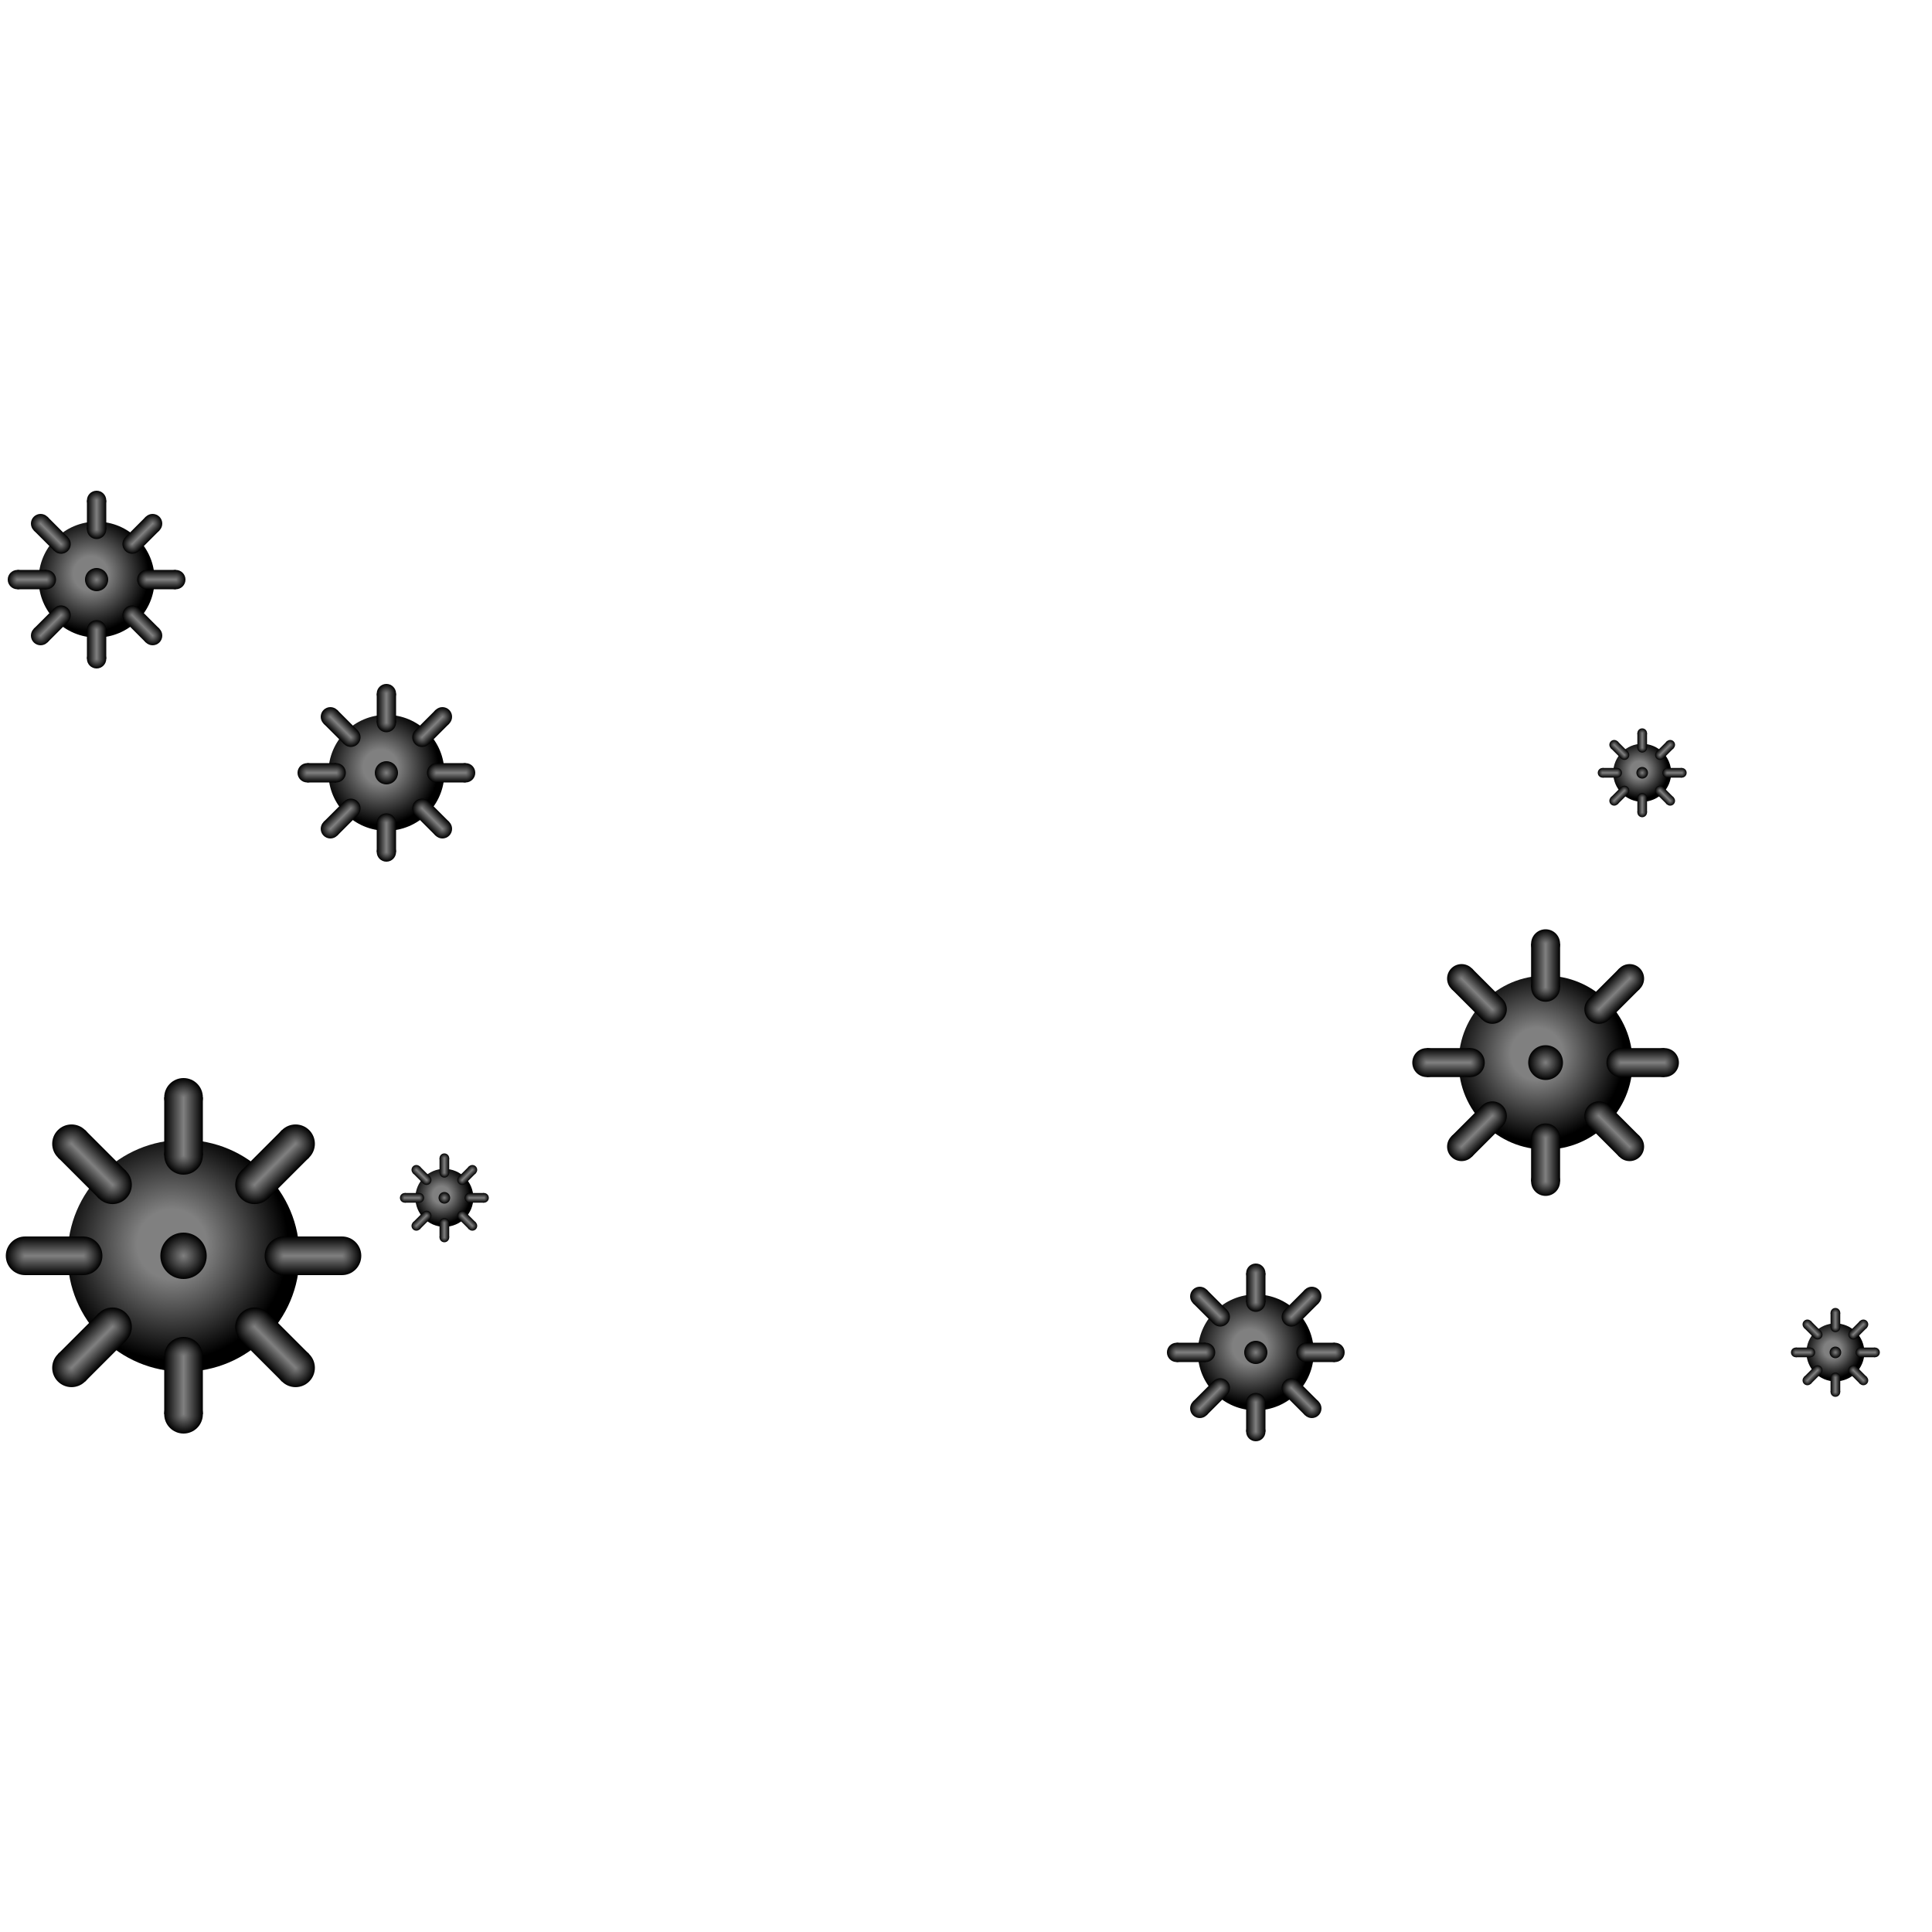 <?xml version="1.0" encoding="utf-8"?>
<svg xmlns="http://www.w3.org/2000/svg"
     xmlns:xlink="http://www.w3.org/1999/xlink"
     width="25" height="25"
     viewBox="-50 -50 1000 500">
    <defs>
        <radialGradient id="gradiente" cx="0.45" cy="0.45">
            <stop stop-color="gray" offset="0%"/>
            <stop stop-color="gray" offset="30%"/>
            <stop stop-color="black" offset="100%"/>
        </radialGradient>
        <radialGradient id="gradiente1">
            <stop stop-color="gray" offset="0%"/>
            <stop stop-color="black" offset="100%"/>
        </radialGradient>
        <linearGradient id="gradiente2">
            <stop stop-color="black" offset="0%"/>
            <stop stop-color="gray" offset="50%"/>
            <stop stop-color="black" offset="100%"/>
        </linearGradient>

        <g id="a" fill="black" transform="translate(0 -4)">
            <circle r="5" cy="-37" fill="url(#gradiente1)"/>
            <circle r="5" cy="-22" fill="url(#gradiente1)"/>
            <rect x="-5" y="-37" width="10" height="15" fill="url(#gradiente2)"/>
        </g>
        <g id="grup">
            <circle r="30" fill="url(#gradiente)"/>
            <use xlink:href="#a"/>
            <use xlink:href="#a" transform="rotate(45)"/>
            <use xlink:href="#a" transform="rotate(90)"/>
            <use xlink:href="#a" transform="rotate(135)"/>
            <use xlink:href="#a" transform="rotate(180)"/>
            <use xlink:href="#a" transform="rotate(225)"/>
            <use xlink:href="#a" transform="rotate(270)"/>
            <use xlink:href="#a" transform="rotate(315)"/>

            <circle r="6" fill="url(#gradiente1)"/>


        </g>
    </defs>

    <use xlink:href="#grup"></use>
    <use xlink:href="#grup" transform="translate(180 320) scale(0.5)"></use>
    <use xlink:href="#grup" transform="translate(150 100)"></use>
    <use xlink:href="#grup" transform="translate(800 100) scale(0.5)"></use>
    <use xlink:href="#grup" transform="translate(45 350) scale(2)"></use>
    <use xlink:href="#grup" transform="translate(600 400)"></use>
    <use xlink:href="#grup" transform="translate(750 250) scale(1.5)"></use>
    <use xlink:href="#grup" transform="translate(900 400)scale(0.5)"></use>

    </svg>